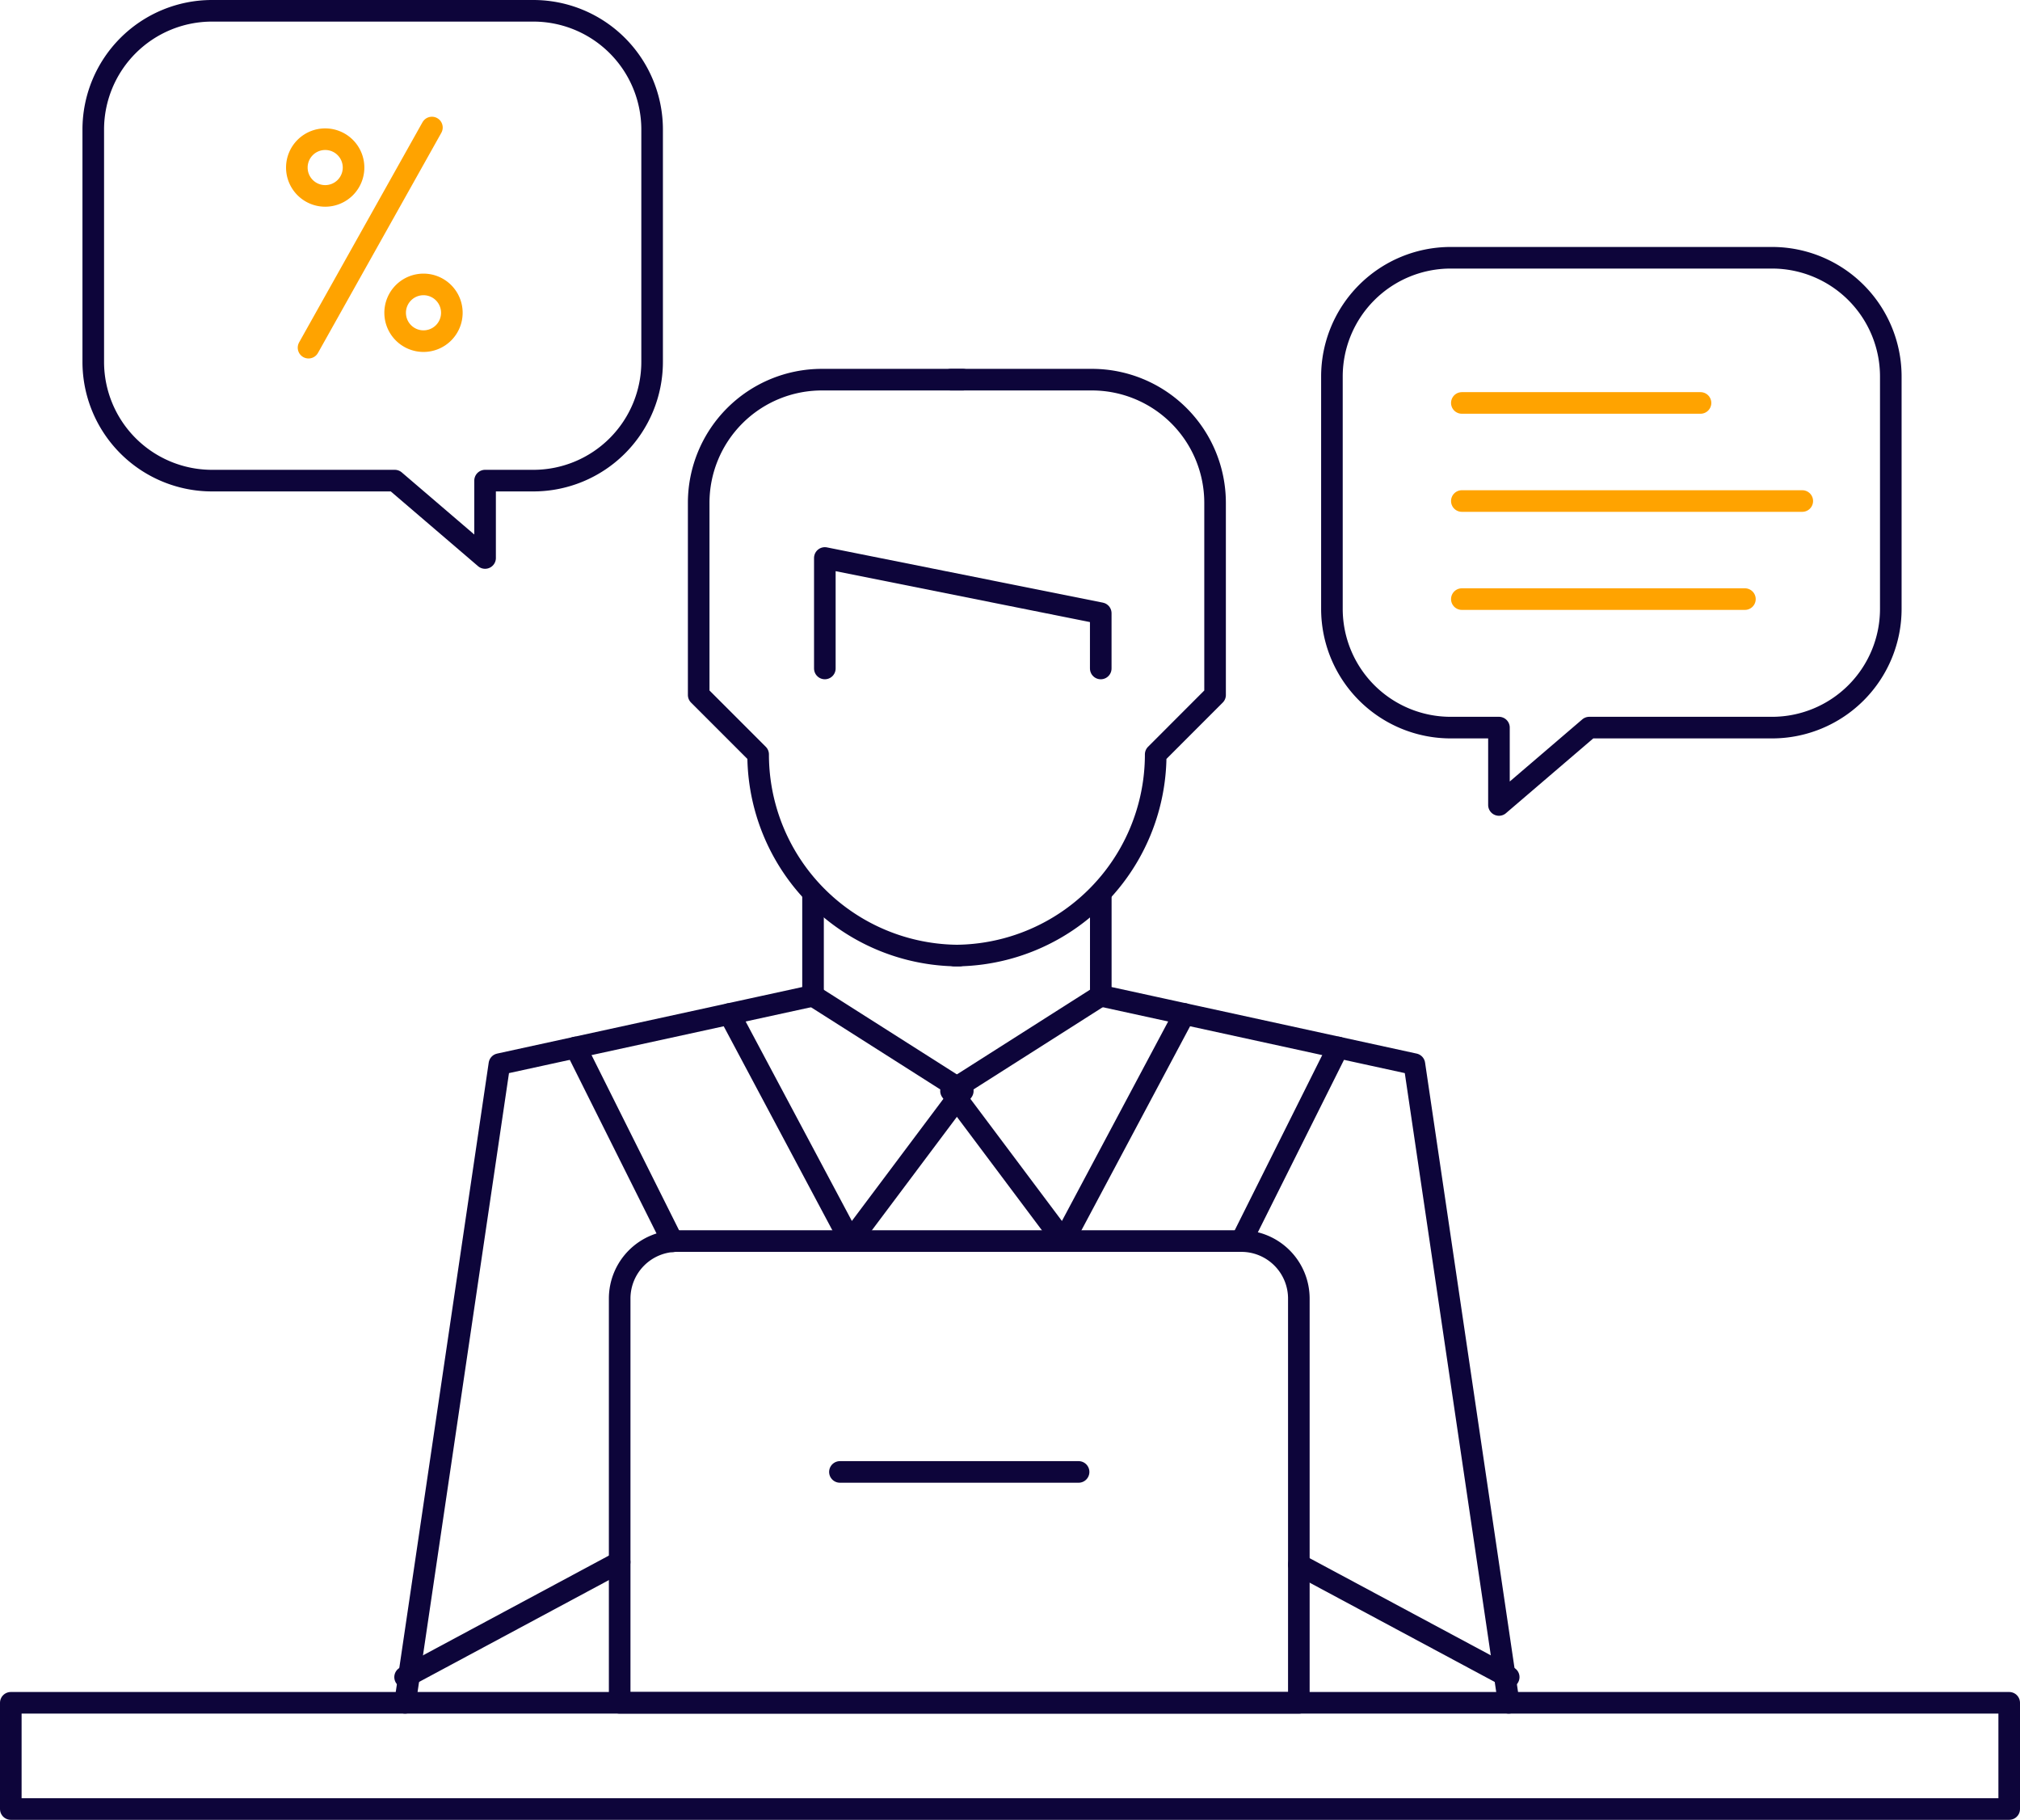 <svg xmlns="http://www.w3.org/2000/svg" width="187.099" height="168.523" viewBox="0 0 187.099 168.523">
  <g id="Group_133" data-name="Group 133" transform="translate(-184.598 -3597)">
    <g id="Group_110" data-name="Group 110" transform="translate(2530 701.672)">
      <path id="Path_175" data-name="Path 175" d="M47.02,44.007H42.549v7.164l-8.366-7.164H17.257a11,11,0,0,1-11-11V11.5a11,11,0,0,1,11-11H47.02a11,11,0,0,1,11,11V33.01A11,11,0,0,1,47.02,44.007Z" transform="translate(-2343.021 2895.828)" fill="none" stroke="#0d053a" stroke-linecap="round" stroke-linejoin="round" stroke-width="2"/>
      <path id="Path_176" data-name="Path 176" d="M103.735,61.247h4.471v7.164l8.366-7.164H133.5a11,11,0,0,0,11-11V28.738a11,11,0,0,0-11-11H103.735a11,11,0,0,0-11,11V50.249A11,11,0,0,0,103.735,61.247Z" transform="translate(-2314.77 2901.46)" fill="none" stroke="#0d053a" stroke-linecap="round" stroke-linejoin="round" stroke-width="2"/>
      <g id="Group_109" data-name="Group 109" transform="translate(-2317.906 2907.137)">
        <line id="Line_144" data-name="Line 144" x1="11.429" y2="20.387" transform="translate(1.081)" fill="none" stroke="#ffa300" stroke-linecap="round" stroke-linejoin="round" stroke-width="2"/>
        <path id="Path_177" data-name="Path 177" d="M25.723,12.088A2.626,2.626,0,1,1,23.1,9.462,2.625,2.625,0,0,1,25.723,12.088Z" transform="translate(-20.472 -8.381)" fill="none" stroke="#ffa300" stroke-linecap="round" stroke-linejoin="round" stroke-width="2"/>
        <path id="Path_178" data-name="Path 178" d="M32.586,22.223A2.626,2.626,0,1,1,29.961,19.6,2.625,2.625,0,0,1,32.586,22.223Z" transform="translate(-18.23 -5.07)" fill="none" stroke="#ffa300" stroke-linecap="round" stroke-linejoin="round" stroke-width="2"/>
        <line id="Line_145" data-name="Line 145" x2="22.107" transform="translate(107.904 25.505)" fill="none" stroke="#ffa300" stroke-linecap="round" stroke-linejoin="round" stroke-width="2"/>
        <line id="Line_146" data-name="Line 146" x2="31.533" transform="translate(107.904 34.588)" fill="none" stroke="#ffa300" stroke-linecap="round" stroke-linejoin="round" stroke-width="2"/>
        <line id="Line_147" data-name="Line 147" x2="26.219" transform="translate(107.904 43.67)" fill="none" stroke="#ffa300" stroke-linecap="round" stroke-linejoin="round" stroke-width="2"/>
      </g>
      <rect id="Rectangle_96" data-name="Rectangle 96" width="185.099" height="9.837" transform="translate(-2344.402 3053.013)" fill="none" stroke="#0d053a" stroke-linecap="round" stroke-linejoin="round" stroke-width="2"/>
      <path id="Path_179" data-name="Path 179" d="M57.333,48.926V38.694l25.556,5.116v5.117" transform="translate(-2326.336 2908.305)" fill="none" stroke="#0d053a" stroke-linecap="round" stroke-linejoin="round" stroke-width="2"/>
      <path id="Path_180" data-name="Path 180" d="M28.026,136.986l8.738-59.142,29.05-6.335V62.335" transform="translate(-2335.91 2916.028)" fill="none" stroke="#0d053a" stroke-linecap="round" stroke-linejoin="round" stroke-width="2"/>
      <path id="Path_181" data-name="Path 181" d="M50.67,70.939l11.2,21.028,10.417-13.9L58.417,69.25" transform="translate(-2328.512 2918.287)" fill="none" stroke="#0d053a" stroke-linecap="round" stroke-linejoin="round" stroke-width="2"/>
      <path id="Path_182" data-name="Path 182" d="M28.028,119.434l.385-.2L47.9,108.78" transform="translate(-2335.909 2931.201)" fill="none" stroke="#0d053a" stroke-linecap="round" stroke-linejoin="round" stroke-width="2"/>
      <line id="Line_148" data-name="Line 148" x1="8.968" y1="17.95" transform="translate(-2292.081 2992.327)" fill="none" stroke="#0d053a" stroke-linecap="round" stroke-linejoin="round" stroke-width="2"/>
      <path id="Path_183" data-name="Path 183" d="M72.66,79.578A18.627,18.627,0,0,1,54.032,60.95l-5.506-5.506V37.655A11.409,11.409,0,0,1,59.935,26.247H72.987" transform="translate(-2329.213 2904.239)" fill="none" stroke="#0d053a" stroke-linecap="round" stroke-linejoin="round" stroke-width="2"/>
      <path id="Path_184" data-name="Path 184" d="M114.384,136.986l-8.738-59.142L76.6,71.509V62.335" transform="translate(-2320.043 2916.028)" fill="none" stroke="#0d053a" stroke-linecap="round" stroke-linejoin="round" stroke-width="2"/>
      <path id="Path_185" data-name="Path 185" d="M87.758,70.939l-11.2,21.028-10.417-13.9,13.87-8.821" transform="translate(-2323.458 2918.287)" fill="none" stroke="#0d053a" stroke-linecap="round" stroke-linejoin="round" stroke-width="2"/>
      <path id="Path_186" data-name="Path 186" d="M109.864,119.375l-.385-.2L90.428,108.961" transform="translate(-2315.524 2931.26)" fill="none" stroke="#0d053a" stroke-linecap="round" stroke-linejoin="round" stroke-width="2"/>
      <line id="Line_149" data-name="Line 149" x1="8.955" y2="17.924" transform="translate(-2230.417 2992.327)" fill="none" stroke="#0d053a" stroke-linecap="round" stroke-linejoin="round" stroke-width="2"/>
      <path id="Path_187" data-name="Path 187" d="M66.469,79.578A18.627,18.627,0,0,0,85.1,60.95L90.6,55.445V37.655a11.409,11.409,0,0,0-11.41-11.408H66.141" transform="translate(-2323.458 2904.239)" fill="none" stroke="#0d053a" stroke-linecap="round" stroke-linejoin="round" stroke-width="2"/>
      <line id="Line_150" data-name="Line 150" x2="22.107" transform="translate(-2267.606 3031.634)" fill="none" stroke="#0d053a" stroke-linecap="round" stroke-linejoin="round" stroke-width="2"/>
      <path id="Path_188" data-name="Path 188" d="M105.916,129.133H43.009V91.7a5.325,5.325,0,0,1,5.325-5.325h52.257a5.325,5.325,0,0,1,5.325,5.325Z" transform="translate(-2331.015 2923.881)" fill="none" stroke="#0d053a" stroke-linecap="round" stroke-linejoin="round" stroke-width="2"/>
    </g>
  </g>
</svg>

